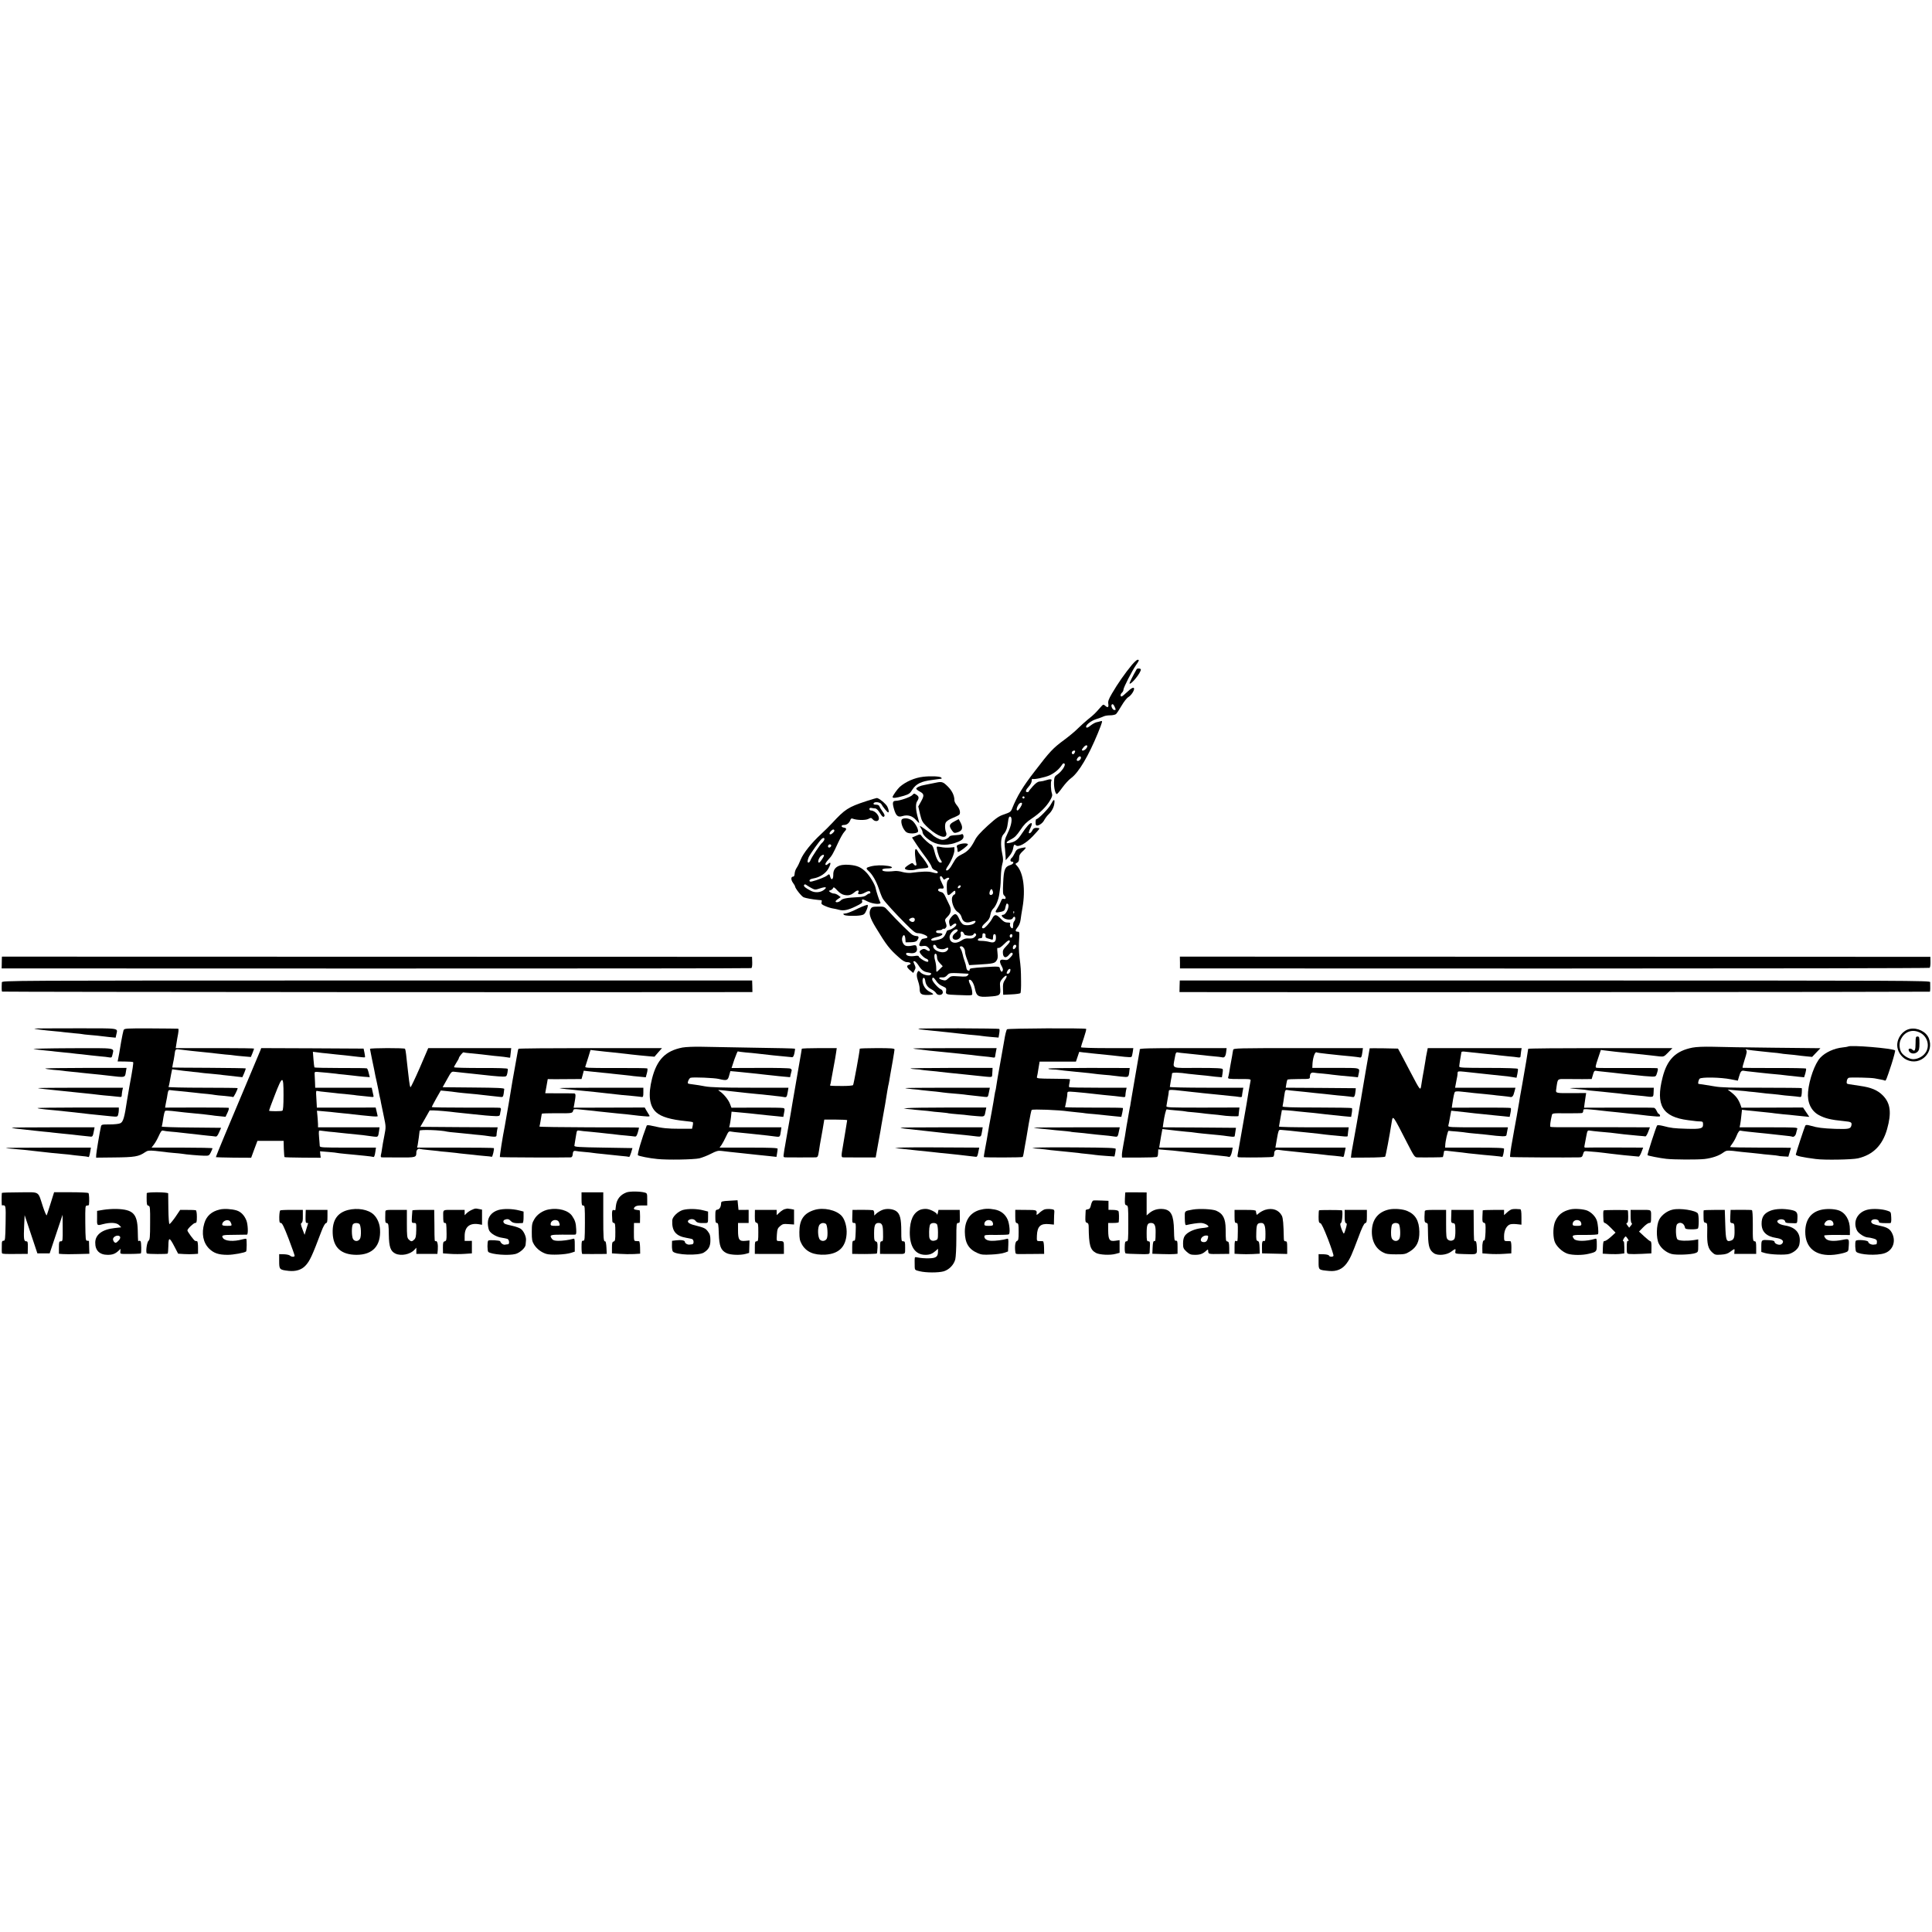 <?xml version="1.0" standalone="no"?>
<!DOCTYPE svg PUBLIC "-//W3C//DTD SVG 20010904//EN"
 "http://www.w3.org/TR/2001/REC-SVG-20010904/DTD/svg10.dtd">
<svg version="1.0" xmlns="http://www.w3.org/2000/svg"
 width="2000pt" height="2000pt" viewBox="0 0 2000 2000"
 preserveAspectRatio="xMidYMid meet">
<g transform="translate(0,2000) scale(0.1,-0.1)"
fill="#000000" stroke="none">
<path d="M11718 13118 c-75 -91 -147 -194 -207 -297 -35 -60 -42 -80 -38 -107
6 -38 -6 -44 -34 -18 -16 14 -20 13 -46 -17 -56 -64 -69 -77 -128 -124 -33
-27 -82 -71 -108 -97 -26 -27 -89 -79 -140 -117 -117 -86 -148 -119 -307 -327
-121 -156 -181 -255 -233 -385 -13 -33 -23 -39 -81 -59 -56 -18 -81 -36 -172
-118 -78 -72 -114 -112 -134 -153 -41 -79 -73 -114 -135 -144 -46 -23 -59 -36
-88 -88 -32 -60 -60 -88 -73 -75 -3 4 3 20 15 37 35 49 71 134 71 169 l0 32
-50 -4 c-28 -2 -67 0 -87 5 -20 4 -40 6 -44 4 -9 -6 17 -103 36 -131 19 -29
19 -34 1 -34 -21 0 -44 42 -62 114 -10 41 -22 67 -33 71 -19 6 -80 61 -101 91
-15 20 -15 20 -57 2 l-42 -18 51 -78 c29 -42 73 -105 99 -138 25 -34 49 -73
53 -87 4 -16 17 -29 37 -36 17 -6 29 -16 27 -22 -4 -12 -9 -12 -63 2 -36 10
-103 8 -218 -7 -21 -2 -59 2 -85 9 -26 8 -63 13 -82 10 -84 -10 -137 -3 -125
17 3 5 26 10 50 10 61 0 66 17 8 26 -62 10 -131 8 -183 -6 -46 -12 -49 -19
-19 -46 41 -37 80 -105 108 -188 15 -46 34 -92 42 -103 26 -38 134 -156 232
-254 80 -81 104 -99 128 -99 36 0 99 -25 99 -39 0 -6 -4 -12 -10 -12 -5 -1
-14 -3 -20 -4 -5 -1 -14 -3 -20 -4 -13 -1 -38 -53 -33 -68 3 -7 17 -10 37 -6
26 4 39 0 55 -16 29 -29 17 -47 -16 -26 -20 14 -31 15 -49 6 -13 -6 -24 -16
-24 -23 0 -18 45 -65 70 -73 11 -3 20 -13 20 -21 0 -11 -6 -13 -22 -8 -30 9
-78 43 -78 55 0 5 -17 7 -40 3 -49 -8 -90 2 -90 21 0 12 8 14 40 9 50 -8 80
13 72 51 -6 33 -11 35 -56 25 -22 -5 -49 -5 -61 0 -27 10 -45 57 -34 88 13 34
27 26 31 -15 l3 -38 53 1 c39 1 57 6 67 20 20 27 18 44 -6 44 -11 0 -30 5 -42
12 -21 11 -171 159 -252 249 -40 44 -41 45 -105 44 -58 -1 -66 -4 -78 -26 -21
-40 -8 -89 53 -189 112 -185 143 -225 243 -313 37 -33 61 -47 82 -47 35 0 50
-19 21 -27 -30 -8 -26 -27 11 -58 l32 -27 14 28 c13 24 12 31 -2 61 -13 28
-14 33 -1 33 8 0 25 -17 39 -37 32 -52 56 -71 96 -78 41 -7 47 -12 33 -26 -15
-15 -81 0 -104 25 -17 18 -21 19 -29 6 -14 -21 -12 -51 5 -100 8 -23 15 -56
15 -72 0 -56 14 -68 80 -68 33 0 60 4 60 8 0 5 -16 16 -35 25 -43 20 -75 70
-75 115 0 39 23 40 28 1 5 -42 25 -70 64 -90 20 -10 42 -28 48 -39 16 -30 70
-24 70 7 0 13 -8 27 -17 30 -29 11 -93 83 -93 104 0 27 15 24 36 -8 22 -34 40
-49 81 -67 27 -12 31 -18 27 -44 -6 -36 0 -38 111 -42 180 -6 160 -10 159 32
-1 20 -10 55 -21 77 -12 24 -17 44 -11 47 19 12 48 -31 60 -89 17 -81 34 -91
141 -84 124 8 128 12 120 103 -4 42 -1 53 23 82 43 51 63 37 24 -17 -15 -22
-19 -42 -17 -88 l2 -61 84 4 c47 2 89 8 94 13 5 5 8 60 7 123 -1 120 -3 145
-16 248 -8 72 -9 115 -3 205 3 51 2 60 -13 60 -30 0 -31 13 -5 45 16 19 28 48
32 78 3 26 12 83 20 127 32 187 9 359 -57 432 -20 21 -20 21 1 32 15 9 21 21
21 48 0 29 7 43 36 70 21 18 35 36 32 39 -3 3 -26 0 -51 -6 -38 -10 -47 -18
-62 -51 -10 -21 -24 -44 -32 -50 -18 -15 -17 -39 2 -39 28 0 15 -26 -17 -35
-55 -17 -67 -46 -73 -181 -5 -102 -3 -123 10 -134 22 -18 20 -43 -4 -35 -15 4
-21 -2 -30 -27 -7 -18 -23 -50 -36 -70 -26 -38 -24 -48 9 -42 54 8 66 15 72
42 10 47 14 53 25 46 27 -16 -13 -114 -48 -114 -20 0 -16 -17 9 -34 29 -20 84
-21 92 -1 3 8 10 15 16 15 14 0 13 -33 -2 -48 -6 -6 -11 -25 -10 -42 0 -16 -3
-30 -7 -30 -16 0 -31 28 -25 44 5 13 0 16 -26 16 -25 0 -41 9 -68 37 -48 51
-67 52 -91 4 -21 -40 -76 -101 -91 -101 -24 0 -17 23 15 51 42 37 52 54 60
100 3 18 15 42 26 52 28 26 56 94 64 154 4 26 8 58 10 71 2 12 5 61 6 109 1
47 8 105 15 129 10 34 10 54 -1 106 -19 94 -15 171 12 200 27 29 40 63 47 123
6 53 13 68 27 60 22 -14 9 -93 -28 -166 -35 -71 -39 -94 -29 -169 2 -19 5 -53
6 -75 l1 -40 34 39 c19 21 38 55 41 75 9 48 13 54 30 40 27 -23 102 18 176 95
37 39 68 74 68 79 0 4 -14 7 -30 7 -23 0 -33 -6 -42 -24 -12 -27 -38 -43 -38
-23 1 7 9 30 20 52 11 25 15 41 8 44 -15 5 -53 -37 -101 -110 -42 -64 -68 -84
-126 -95 -47 -10 -38 12 17 38 37 19 57 40 95 96 37 56 63 82 117 118 83 55
151 122 190 188 23 40 26 54 19 75 -11 28 -14 114 -5 130 10 16 -16 18 -53 5
-20 -7 -49 -13 -65 -14 -21 0 -40 -13 -72 -47 -24 -27 -44 -51 -44 -55 0 -5
-7 -8 -15 -8 -24 0 -18 23 15 58 17 19 30 44 30 58 0 14 3 23 8 21 14 -9 128
15 178 37 51 24 96 61 126 106 12 19 19 22 28 14 15 -15 -30 -82 -76 -113 -28
-19 -31 -27 -33 -78 -2 -57 14 -123 29 -123 5 0 31 30 58 68 27 37 67 81 90
97 79 58 181 231 277 465 49 121 51 131 32 125 -12 -4 -33 -9 -47 -12 -14 -3
-42 -19 -62 -35 -24 -19 -39 -25 -43 -17 -13 19 46 67 104 85 31 10 65 22 76
28 11 6 41 11 66 11 26 0 54 6 62 13 8 7 34 46 57 86 24 41 54 80 71 90 27 16
59 62 59 86 0 22 -29 8 -73 -35 -26 -25 -51 -45 -57 -45 -15 0 -12 26 5 40 8
7 15 21 15 31 0 21 87 192 130 254 34 49 36 55 16 55 -8 0 -34 -24 -58 -52z
m-180 -433 c15 -33 15 -35 -3 -35 -16 0 -36 39 -28 53 8 14 20 7 31 -18z
m-294 -434 c-18 -21 -44 -28 -44 -13 0 5 10 18 21 31 28 30 49 13 23 -18z
m-114 -28 c0 -5 -4 -14 -9 -22 -11 -17 -32 -5 -24 14 5 15 33 21 33 8z m60
-67 c0 -18 -26 -39 -39 -31 -7 4 -6 12 2 25 14 23 37 27 37 6z m-586 -417 c-3
-5 -10 -7 -15 -3 -5 3 -7 10 -3 15 3 5 10 7 15 3 5 -3 7 -10 3 -15z m-24 -58
c0 -18 -35 -71 -47 -71 -14 0 -10 29 9 59 13 21 38 29 38 12z m-820 -771 c10
-19 12 -19 34 -4 27 17 45 4 21 -16 -11 -9 -15 -30 -14 -75 2 -86 10 -97 47
-62 34 32 42 34 42 7 0 -11 -5 -20 -10 -20 -6 0 -15 -10 -21 -23 -18 -39 15
-134 54 -157 21 -13 35 -32 42 -57 13 -48 48 -63 101 -44 40 15 55 8 32 -15
-20 -21 -90 -29 -117 -14 -12 6 -31 31 -41 56 -26 60 -44 65 -80 23 -23 -27
-28 -40 -24 -64 8 -40 11 -41 32 -22 22 20 42 22 42 5 -1 -16 -44 -48 -73 -54
-12 -2 -23 -7 -25 -11 -29 -74 -43 -84 -129 -99 -24 -4 -33 -1 -33 9 0 9 20
18 54 26 65 14 84 41 31 41 -24 0 -35 5 -35 15 0 10 10 15 29 15 17 0 33 5 36
10 4 6 10 8 15 5 4 -3 14 2 21 11 10 12 10 22 0 50 -12 32 -11 36 18 65 39 38
43 78 15 129 -7 14 -23 47 -35 73 -17 38 -28 49 -51 54 -39 8 -35 39 5 35 32
-4 34 6 7 58 -22 42 -26 70 -10 70 5 0 14 -9 20 -20z m179 -96 c-6 -7 -15 -11
-21 -8 -5 3 -4 12 3 20 6 7 15 11 21 8 5 -3 4 -12 -3 -20z m341 -55 c0 -22
-29 -33 -36 -15 -3 8 0 24 6 37 10 17 14 19 21 8 5 -8 9 -21 9 -30z m217 -211
c-3 -8 -6 -5 -6 6 -1 11 2 17 5 13 3 -3 4 -12 1 -19z m-1027 -67 c0 -25 -24
-33 -47 -16 -16 13 -16 16 -3 25 25 16 50 12 50 -9z m444 -109 c3 -5 -8 -19
-25 -31 -37 -27 -37 -64 -1 -69 32 -5 65 26 58 54 -11 41 23 41 37 0 2 -5 22
-10 45 -12 30 -1 45 3 51 15 7 12 13 13 21 5 9 -9 7 -17 -8 -32 -15 -15 -30
-19 -62 -17 -31 3 -50 -3 -77 -21 -63 -42 -123 -25 -123 35 0 44 66 101 84 73z
m288 -59 c-2 -15 4 -22 22 -27 13 -3 31 -9 40 -12 13 -5 16 1 16 25 0 21 5 31
15 31 10 0 15 -10 15 -34 0 -47 -19 -60 -67 -47 -21 6 -57 11 -81 11 -31 0
-42 4 -39 13 2 6 9 13 15 13 7 1 17 2 22 3 6 0 10 13 10 27 0 19 4 25 18 22
11 -2 16 -11 14 -25z m278 3 c0 -8 -4 -17 -9 -21 -12 -7 -24 12 -16 25 9 15
25 12 25 -4z m-60 -107 c-35 -36 -41 -48 -38 -78 4 -47 32 -54 64 -14 16 20
26 25 34 17 8 -8 3 -20 -20 -44 -26 -28 -34 -31 -65 -26 -46 9 -55 -12 -27
-63 14 -25 18 -41 11 -51 -8 -13 -10 -13 -19 0 -5 8 -10 20 -10 26 0 20 -20
21 -150 13 -149 -10 -166 -13 -162 -29 1 -6 -5 -10 -14 -8 -11 2 -19 15 -21
33 -2 17 -10 47 -18 67 -8 21 -17 52 -20 70 -4 18 -12 43 -20 55 -12 18 -12
22 -1 26 20 8 46 -25 46 -55 0 -15 10 -52 22 -82 l21 -57 101 6 c146 9 164 13
182 41 13 19 15 37 10 80 -5 47 -4 55 8 51 9 -4 33 12 61 40 32 33 49 43 56
36 8 -8 -1 -23 -31 -54z m-727 -8 c6 -24 68 -37 96 -19 28 17 38 2 15 -23 -35
-39 -144 -4 -144 47 0 21 27 17 33 -5z m827 5 c0 -16 -24 -39 -32 -30 -3 3 -4
14 -1 25 6 22 33 26 33 5z m-820 -117 c0 -19 10 -40 30 -60 l29 -31 -29 -29
c-15 -16 -31 -29 -34 -29 -3 0 -5 17 -4 38 0 20 -5 56 -12 79 -13 44 -8 79 10
68 5 -3 10 -19 10 -36z m760 -128 c0 -21 -13 -41 -26 -41 -17 0 -17 5 -4 31
11 20 30 26 30 10z m-436 -41 c5 0 2 -7 -5 -16 -11 -14 -27 -16 -94 -11 -76 5
-81 4 -107 -20 -25 -24 -32 -26 -64 -17 -42 11 -42 30 0 26 20 -2 35 5 52 23
24 26 21 26 218 15z"/>
<path d="M11767 13073 c-40 -70 -78 -145 -74 -149 15 -15 117 111 117 145 0
12 -36 15 -43 4z"/>
<path d="M9557 11959 c-88 -10 -180 -50 -243 -105 -24 -22 -74 -92 -74 -105 0
-14 38 -10 109 11 60 18 70 24 96 66 38 60 92 86 205 100 25 3 54 7 65 9 11 2
24 4 30 4 5 1 4 6 -2 12 -13 13 -107 17 -186 8z"/>
<path d="M9690 11898 c-71 -15 -86 -18 -120 -24 -44 -7 -84 -26 -85 -39 0 -5
17 -19 38 -30 45 -24 46 -41 10 -105 l-27 -48 18 -79 c17 -68 24 -84 65 -124
84 -84 178 -132 202 -103 6 7 8 21 5 31 -15 37 -17 87 -5 109 7 13 35 32 68
45 31 12 62 28 70 34 18 17 7 63 -24 99 -14 16 -25 39 -25 50 0 51 -24 100
-69 145 -49 48 -62 52 -121 39z"/>
<path d="M9444 11769 c-18 -20 -129 -59 -170 -59 -34 0 -38 -20 -20 -83 21
-73 41 -90 88 -75 53 16 101 3 137 -37 17 -19 33 -35 35 -35 3 0 -2 21 -10 48
-24 80 -29 149 -10 177 22 33 20 50 -8 68 -22 15 -25 15 -42 -4z"/>
<path d="M8963 11705 c-182 -60 -217 -83 -348 -225 -28 -30 -80 -82 -116 -115
-97 -89 -184 -198 -210 -263 -12 -31 -31 -70 -42 -86 -11 -15 -20 -42 -21 -60
-1 -20 -6 -31 -16 -31 -23 0 -24 -32 -1 -64 12 -16 21 -32 21 -36 0 -19 68
-106 90 -114 23 -9 87 -21 150 -27 14 -1 29 -2 33 -3 5 -1 5 -10 2 -21 -5 -17
1 -24 37 -39 24 -11 59 -22 78 -25 19 -3 49 -9 65 -14 46 -13 93 -4 173 35 60
29 72 39 67 54 -8 24 5 24 52 -1 63 -32 159 -37 134 -7 -8 11 -41 111 -47 145
-6 35 -61 126 -98 163 -51 51 -91 69 -171 76 -113 10 -171 -26 -169 -103 1
-49 -21 -62 -32 -19 -7 29 -11 30 -33 11 -16 -14 -103 -48 -153 -60 -21 -5
-28 -3 -28 9 0 9 14 17 38 21 69 11 133 54 160 107 27 51 24 71 -7 43 -14 -12
-21 -14 -26 -6 -4 7 8 27 27 48 40 42 51 62 106 182 22 47 49 95 61 107 27 28
27 41 -1 45 -34 5 -35 28 0 28 29 0 54 20 66 54 4 12 12 16 24 11 40 -16 130
-18 160 -3 27 14 31 14 46 -3 19 -23 54 -25 62 -4 14 36 -36 95 -81 95 -8 0
-15 7 -15 15 0 10 7 14 23 11 12 -3 30 -5 40 -5 10 -1 30 -21 45 -46 25 -42
41 -52 49 -29 2 6 -8 26 -22 45 -14 19 -28 42 -31 52 -4 11 -17 17 -36 17 -19
0 -28 4 -25 13 7 21 70 15 82 -9 12 -24 61 -84 69 -84 11 0 6 31 -9 61 -16 30
-89 90 -109 88 -6 0 -57 -16 -113 -34z m-340 -326 c-30 -31 -51 -14 -22 17 16
17 26 21 33 14 7 -7 4 -17 -11 -31z m-93 -79 c-6 -10 -15 -22 -20 -25 -15 -9
-109 -150 -120 -180 -10 -27 -30 -34 -30 -10 0 8 6 27 12 42 15 33 114 173
136 190 20 17 34 6 22 -17z m74 -49 c3 -5 -1 -14 -8 -20 -16 -13 -32 2 -21 19
8 12 22 13 29 1z m-74 -107 c0 -13 -42 -74 -51 -74 -14 0 -11 28 7 55 15 22
44 35 44 19z m-123 -341 c29 -15 35 -15 83 1 59 19 76 13 42 -14 -36 -30 -94
-35 -139 -11 -58 30 -77 47 -69 60 6 9 13 8 29 -4 12 -8 36 -23 54 -32z m335
-68 c44 -8 69 -1 107 31 27 23 51 19 36 -6 -14 -22 30 -23 67 -1 37 21 58 21
58 0 0 -5 -5 -9 -12 -9 -6 0 -20 -8 -30 -17 -13 -12 -40 -18 -81 -20 -118 -6
-165 -14 -183 -34 -17 -19 -54 -26 -54 -10 0 5 12 17 27 26 l26 18 -24 18
c-13 10 -33 19 -45 19 -11 0 -29 6 -39 14 -18 13 -18 14 2 20 12 4 24 14 27
23 5 13 14 8 44 -25 25 -27 49 -42 74 -47z"/>
<path d="M10879 11674 c-21 -42 -131 -154 -151 -154 -9 0 -11 -54 -2 -63 14
-14 66 17 83 52 11 20 31 47 46 61 34 32 56 75 60 117 5 46 -8 41 -36 -13z"/>
<path d="M9343 11523 c-31 -12 0 -111 42 -139 26 -17 98 -15 116 3 13 13 -15
75 -49 110 -28 28 -77 40 -109 26z"/>
<path d="M9880 11497 c-54 -28 -59 -45 -28 -90 20 -29 27 -33 51 -26 60 16 71
47 39 107 l-18 33 -44 -24z"/>
<path d="M9534 11425 c9 -13 16 -31 16 -39 0 -25 46 -71 102 -101 73 -40 169
-40 267 1 44 18 61 38 54 65 -4 14 -10 18 -22 12 -9 -4 -38 -8 -65 -9 -26 -1
-51 -6 -55 -11 -16 -24 -55 -41 -84 -36 -27 4 -79 33 -97 53 -11 12 -120 90
-126 90 -3 0 1 -11 10 -25z"/>
<path d="M9927 11258 c-21 -7 -26 -14 -21 -27 4 -9 6 -24 6 -33 0 -10 2 -18 6
-18 15 0 102 66 102 78 0 15 -53 15 -93 0z"/>
<path d="M9473 11148 c2 -35 8 -73 12 -85 9 -27 -11 -32 -29 -7 -11 14 -17 12
-54 -12 -29 -19 -39 -31 -32 -39 12 -15 80 -18 114 -5 14 5 49 10 76 11 31 2
50 7 50 14 0 14 -42 79 -75 115 -12 14 -28 35 -34 48 -22 41 -33 25 -28 -40z"/>
<path d="M8883 10596 c-49 -25 -103 -47 -119 -50 -16 -2 -31 -5 -33 -5 -3 -1
0 -6 5 -11 12 -12 122 -15 177 -5 32 6 40 14 57 53 11 25 17 49 12 54 -4 4
-49 -12 -99 -36z"/>
<path d="M19 10074 c0 -13 -1 -41 -1 -61 l-1 -38 3874 -1 c2131 0 3879 1 3886
4 7 2 11 24 10 60 l-2 57 -3882 1 -3883 1 -1 -23z"/>
<path d="M12215 10036 l0 -61 3875 -1 c2131 0 3880 3 3885 7 6 4 10 31 9 61
l-1 53 -3884 1 -3885 1 1 -61z"/>
<path d="M19 9830 c-3 -64 -2 -91 3 -95 4 -4 6607 -8 7695 -5 l72 0 -1 60 -2
60 -3883 0 c-3876 0 -3883 0 -3884 -20z"/>
<path d="M12211 9790 l-1 -60 77 0 c1084 -3 7687 1 7691 4 4 5 5 49 3 99 -1
16 -193 17 -3885 17 l-3883 0 -2 -60z"/>
<path d="M355 9352 c5 -5 96 -17 220 -28 33 -2 71 -7 85 -9 14 -2 61 -7 105
-11 44 -3 82 -8 85 -9 3 -2 43 -6 90 -10 47 -4 92 -8 100 -10 8 -1 47 -6 86
-10 l71 -7 7 32 c14 71 52 65 -423 65 -236 0 -428 -1 -426 -3z"/>
<path d="M1279 9335 c-4 -11 -15 -65 -25 -120 -9 -55 -18 -109 -20 -120 -2
-11 -7 -34 -10 -52 l-6 -31 78 -1 c42 0 79 -3 82 -6 5 -5 -4 -67 -38 -250 -10
-55 -21 -118 -24 -140 -28 -188 -41 -229 -71 -243 -14 -7 -64 -12 -110 -12
-80 0 -85 -1 -90 -22 -13 -57 -48 -266 -49 -292 l-1 -30 180 2 c221 2 261 9
328 55 25 17 39 19 105 13 42 -4 86 -9 97 -11 11 -2 52 -7 91 -10 39 -3 80 -7
90 -9 36 -7 179 -19 229 -20 47 -1 50 1 67 34 9 19 17 38 18 43 0 4 -142 7
-316 7 l-315 0 25 33 c14 18 37 59 51 91 20 44 29 56 43 52 9 -3 46 -8 82 -11
36 -3 81 -7 100 -10 19 -2 60 -7 90 -10 30 -3 71 -8 90 -10 19 -3 63 -7 98
-11 35 -3 72 -7 82 -9 13 -3 23 8 38 43 l21 47 -310 3 c-171 1 -308 6 -305 10
2 4 7 25 10 47 13 86 19 110 28 116 4 3 36 2 71 -2 89 -11 176 -20 222 -24 67
-6 159 -16 185 -20 14 -3 52 -7 85 -10 l60 -6 21 45 c13 28 16 46 10 48 -6 2
-156 3 -334 3 l-323 -1 6 35 c4 20 8 41 9 46 2 6 6 31 10 57 7 40 11 46 30 43
11 -2 50 -6 86 -9 36 -4 106 -11 155 -16 50 -6 115 -13 145 -15 30 -3 64 -8
75 -10 11 -2 56 -7 100 -10 44 -4 83 -9 88 -12 6 -3 47 77 47 93 0 2 -162 4
-361 4 -198 0 -358 4 -355 8 3 5 8 24 11 43 3 19 10 58 16 87 l11 53 36 -5
c46 -7 98 -13 182 -22 36 -3 72 -7 80 -9 8 -2 53 -6 100 -10 47 -4 93 -9 102
-10 9 -2 43 -6 75 -9 32 -4 79 -9 105 -12 l47 -5 19 43 c10 24 17 45 15 48 -2
2 -174 5 -381 6 -207 1 -378 2 -378 3 -1 0 2 18 6 39 5 20 12 60 16 87 8 65 9
67 52 61 59 -8 186 -22 282 -31 36 -3 76 -8 90 -10 14 -2 59 -7 100 -11 41 -3
82 -7 90 -9 8 -2 51 -6 96 -10 l81 -7 17 41 c9 23 16 44 16 46 0 3 -143 5
-317 5 -175 0 -358 0 -406 0 l-88 0 6 38 c3 21 8 49 10 62 14 70 17 100 9 101
-5 1 -132 2 -283 3 -265 1 -274 0 -282 -19z"/>
<path d="M9506 9351 c5 -6 20 -8 99 -16 120 -12 266 -27 375 -40 19 -3 64 -7
100 -10 36 -3 76 -7 90 -10 14 -2 57 -7 96 -10 l71 -6 7 42 c4 23 4 44 1 47
-3 4 -194 6 -425 7 -230 0 -416 -2 -414 -4z"/>
<path d="M10425 9345 c-7 -5 -20 -57 -29 -115 -10 -58 -31 -177 -47 -265 -16
-88 -32 -180 -35 -205 -3 -25 -8 -47 -9 -50 -2 -3 -6 -26 -10 -50 -3 -25 -17
-103 -30 -175 -24 -130 -29 -156 -41 -230 -3 -22 -14 -83 -24 -135 -10 -52
-17 -97 -15 -98 5 -6 396 -5 401 1 3 2 7 17 10 33 7 45 24 137 28 159 2 11 14
81 26 155 13 74 26 137 30 140 16 10 280 0 380 -15 14 -2 56 -6 93 -10 37 -3
76 -8 85 -10 9 -1 53 -6 97 -9 44 -4 91 -9 105 -11 14 -2 57 -6 97 -10 l71 -7
10 44 c5 23 8 45 6 48 -1 3 -137 5 -303 4 -165 0 -298 2 -297 5 2 3 7 24 11
46 4 22 8 47 10 55 2 8 4 26 4 39 1 23 2 23 79 17 42 -4 91 -8 107 -10 49 -6
158 -18 190 -21 62 -5 171 -17 198 -21 21 -3 27 0 27 15 0 10 3 33 6 50 l7 31
-295 0 c-162 0 -297 2 -300 6 -3 3 -2 22 3 42 4 20 6 38 4 40 -2 2 -81 5 -174
5 -149 1 -171 3 -167 17 3 8 10 48 16 88 l12 72 188 0 188 0 17 50 17 51 46
-6 c26 -3 67 -7 92 -10 173 -17 274 -28 330 -35 36 -4 68 -5 73 -1 4 4 10 26
13 49 l6 42 -271 0 c-159 0 -271 4 -271 9 0 5 13 49 30 97 16 48 27 90 24 93
-10 10 -807 6 -819 -4z"/>
<path d="M19771 9349 c-73 -15 -131 -90 -131 -169 0 -60 40 -123 96 -150 143
-70 292 76 230 224 -28 67 -118 111 -195 95z m114 -44 c72 -42 94 -140 46
-205 -29 -41 -87 -68 -134 -64 -42 4 -99 40 -117 75 -18 33 -21 88 -6 122 38
90 128 121 211 72z"/>
<path d="M19830 9201 c0 -72 -9 -91 -32 -68 -17 17 -44 15 -40 -3 8 -38 60
-48 91 -19 17 16 21 32 21 89 0 63 -2 70 -20 70 -18 0 -20 -7 -20 -69z"/>
<path d="M7065 9156 c-176 -34 -265 -125 -315 -321 -43 -169 -28 -288 45 -351
52 -46 148 -74 306 -90 35 -3 67 -8 70 -10 4 -2 4 -18 0 -36 l-7 -33 -124 0
c-130 0 -185 6 -283 29 -43 10 -60 11 -63 2 -49 -127 -99 -298 -90 -305 13
-10 118 -31 201 -39 105 -11 377 -6 435 7 30 8 85 29 121 48 54 28 74 33 105
29 22 -3 64 -8 94 -11 30 -3 73 -7 95 -10 50 -6 115 -13 185 -20 30 -3 87 -9
127 -13 l71 -8 6 36 c3 19 6 41 6 48 0 9 -67 12 -301 12 l-300 0 21 29 c11 17
32 55 46 86 24 51 28 56 52 51 15 -3 56 -8 92 -11 36 -3 81 -8 100 -10 86 -10
139 -15 185 -20 28 -3 67 -8 88 -11 41 -5 42 -4 51 59 l5 37 -271 0 -270 0 6
23 c3 12 9 48 13 81 l6 58 76 -7 c42 -4 90 -8 106 -10 55 -6 150 -16 185 -20
19 -2 65 -7 102 -10 l67 -7 8 44 c8 38 7 44 -10 48 -10 3 -135 5 -277 4 l-258
-1 -17 44 c-17 43 -70 106 -110 130 -21 12 -9 12 100 -1 22 -3 67 -8 100 -11
33 -3 74 -8 90 -10 17 -2 62 -6 100 -10 39 -3 84 -8 100 -10 17 -2 57 -7 90
-10 33 -3 72 -8 87 -11 31 -6 33 -3 43 54 l7 42 -394 0 c-294 0 -412 4 -468
14 -41 8 -97 17 -124 20 -27 3 -50 7 -53 9 -10 10 10 55 26 60 31 8 245 -1
291 -12 84 -20 94 -17 108 35 l13 46 67 -6 c37 -4 108 -11 157 -16 50 -6 115
-13 145 -16 30 -3 69 -7 85 -9 17 -2 60 -7 97 -10 l67 -6 6 28 c4 15 8 34 10
40 3 7 -3 16 -13 21 -9 5 -150 8 -313 7 l-296 -1 29 88 c17 48 33 86 36 84 4
-2 41 -7 82 -11 41 -3 89 -8 105 -10 76 -9 149 -17 178 -20 97 -10 180 -18
195 -19 12 -1 19 11 26 42 5 23 7 44 5 46 -2 3 -189 7 -414 10 -226 4 -473 8
-550 10 -79 2 -166 -2 -200 -8z"/>
<path d="M17520 9155 c-173 -34 -262 -122 -309 -308 -74 -288 -2 -409 264
-443 33 -4 69 -8 80 -10 11 -1 32 -3 48 -3 23 -1 27 -5 27 -31 0 -43 -22 -49
-170 -45 -130 4 -160 7 -247 30 -33 8 -55 9 -59 4 -12 -19 -104 -303 -99 -307
6 -7 130 -31 193 -38 77 -9 323 -10 397 -2 77 9 151 34 193 66 31 22 39 24
102 18 38 -4 79 -9 92 -11 13 -2 55 -6 93 -9 39 -4 81 -8 95 -10 14 -3 61 -7
105 -11 44 -4 82 -8 85 -10 3 -2 27 -5 54 -6 l49 -3 13 44 c8 25 14 46 14 48
0 1 -142 2 -315 2 -173 0 -315 3 -315 6 0 3 11 20 24 37 13 18 32 52 42 77 17
43 32 62 44 55 3 -1 37 -6 75 -10 39 -4 81 -8 95 -10 14 -2 54 -6 90 -9 36 -4
81 -9 100 -11 19 -2 64 -7 100 -11 36 -3 68 -8 72 -10 14 -9 36 9 41 34 3 15
9 35 12 45 7 16 -11 17 -295 17 l-302 0 6 28 c3 15 9 56 12 90 l7 64 56 -7
c94 -10 123 -13 196 -20 39 -4 77 -8 85 -10 8 -1 49 -6 90 -10 41 -3 88 -8
103 -10 15 -2 59 -6 97 -10 l70 -7 -33 49 -32 48 -318 -1 -319 -1 -9 26 c-23
63 -48 96 -104 139 l-30 23 75 -7 c41 -3 89 -7 105 -9 17 -3 59 -7 95 -10 36
-4 75 -8 87 -10 12 -2 57 -7 100 -10 43 -4 86 -9 97 -11 10 -2 51 -6 90 -9 39
-3 81 -8 92 -10 20 -4 22 0 26 41 2 25 1 47 -1 50 -3 2 -188 4 -413 4 -319 -1
-425 2 -490 14 -46 8 -101 17 -123 20 -22 3 -41 5 -42 6 -9 1 0 41 11 53 19
19 219 15 324 -6 l72 -14 12 41 c15 54 26 67 52 61 11 -2 48 -7 81 -10 33 -3
74 -8 90 -10 17 -2 59 -7 95 -10 36 -3 84 -8 108 -10 23 -3 61 -7 85 -10 23
-2 69 -7 103 -11 l60 -6 13 41 c6 23 10 45 7 49 -2 4 -150 7 -328 6 -177 0
-326 1 -329 2 -3 2 7 41 22 86 21 65 25 86 16 97 -7 8 -7 12 -2 9 6 -3 37 -9
70 -12 33 -3 74 -8 90 -10 17 -2 64 -7 105 -11 41 -3 82 -8 90 -10 8 -2 47 -7
85 -10 39 -3 81 -8 95 -10 14 -2 53 -7 87 -10 l62 -6 43 45 43 45 -485 5
c-267 3 -550 7 -630 10 -93 2 -169 -1 -210 -9z"/>
<path d="M19130 9166 c-3 -2 -27 -6 -55 -9 -88 -9 -180 -51 -231 -106 -56 -59
-116 -226 -127 -354 -10 -109 31 -196 111 -240 66 -35 122 -49 263 -63 74 -7
82 -12 74 -47 -9 -33 -28 -37 -165 -33 -133 5 -186 12 -254 32 -39 11 -51 11
-57 2 -9 -14 -99 -289 -99 -300 0 -13 67 -28 207 -46 86 -12 378 -7 437 7 156
37 253 134 301 302 48 170 35 270 -45 350 -54 54 -120 82 -235 98 -44 7 -94
14 -111 17 -27 4 -30 7 -26 33 2 17 11 31 21 34 24 6 229 1 266 -6 17 -4 45
-9 64 -12 19 -3 38 -8 43 -11 10 -6 17 11 70 173 23 73 39 135 36 139 -23 22
-469 59 -488 40z"/>
<path d="M350 9140 c25 -4 81 -11 124 -15 43 -4 86 -8 95 -10 9 -1 52 -6 96
-10 44 -4 87 -8 95 -10 8 -1 47 -6 85 -9 39 -4 81 -9 95 -11 14 -2 57 -6 95
-10 39 -3 82 -8 96 -11 23 -4 27 -1 33 27 15 76 57 69 -426 68 -238 -1 -413
-5 -388 -9z"/>
<path d="M2694 9123 c-10 -25 -81 -194 -369 -878 -51 -121 -91 -222 -90 -224
2 -1 85 -4 184 -5 l181 -1 32 87 33 88 135 0 136 0 2 -82 c2 -45 5 -84 7 -86
2 -3 88 -5 190 -6 l185 -1 -4 33 -3 34 86 -7 c47 -4 88 -8 91 -10 3 -1 41 -6
85 -10 44 -4 91 -9 105 -10 14 -1 59 -6 100 -10 41 -4 78 -9 82 -11 10 -7 18
11 24 55 l6 41 -291 0 c-270 0 -291 1 -291 18 -1 9 -3 49 -7 89 -5 67 -4 72
13 69 11 -2 51 -7 89 -11 39 -3 84 -8 100 -10 17 -2 55 -6 85 -9 157 -15 192
-19 280 -32 44 -5 45 -5 54 59 l5 37 -319 0 -318 0 0 33 c-1 17 -3 56 -6 86
l-5 53 77 -7 c42 -3 88 -8 102 -10 14 -2 57 -6 95 -10 39 -3 81 -8 95 -10 30
-4 123 -14 203 -21 31 -3 57 -2 57 1 0 3 -5 25 -11 48 l-10 42 -305 -1 -304 0
-1 25 c0 14 -3 54 -5 89 -4 57 -3 63 13 58 10 -2 50 -8 88 -11 39 -4 80 -8 93
-10 12 -2 57 -7 100 -10 42 -4 85 -9 94 -10 9 -2 48 -7 85 -10 37 -4 81 -9 96
-10 22 -3 27 0 23 13 -2 9 -7 32 -11 50 l-7 32 -292 0 -293 0 -2 58 c-2 31 -4
68 -4 82 -2 21 2 25 23 24 36 -2 182 -16 200 -19 8 -2 44 -6 80 -9 36 -4 81
-9 100 -11 19 -3 65 -7 102 -11 l66 -5 -11 43 c-5 24 -14 45 -18 48 -4 3 -127
5 -274 4 -146 0 -268 3 -270 6 -2 4 -7 42 -10 84 l-6 78 48 -6 c26 -4 71 -9
98 -11 28 -3 68 -7 90 -10 22 -2 67 -7 100 -10 33 -4 91 -10 130 -15 38 -5 71
-7 73 -5 2 2 0 23 -5 47 l-9 43 -530 3 -530 2 -10 -27z m241 -458 c0 -110 -4
-158 -12 -163 -11 -7 -132 -7 -138 0 -1 2 25 74 59 160 81 210 91 210 91 3z"/>
<path d="M3830 9142 c0 -4 9 -48 19 -97 11 -50 22 -103 25 -120 9 -50 15 -78
26 -125 5 -25 12 -57 15 -72 10 -56 16 -83 20 -98 2 -8 7 -28 9 -45 3 -16 16
-79 29 -140 23 -109 23 -111 6 -200 -10 -49 -21 -110 -24 -135 -3 -25 -9 -55
-12 -67 -3 -15 -1 -23 8 -24 8 0 88 -1 178 -1 176 -1 181 0 181 53 0 25 22 45
39 35 3 -2 42 -7 86 -11 44 -4 88 -9 97 -10 9 -2 52 -7 95 -10 43 -4 86 -9 95
-10 9 -2 48 -6 85 -10 37 -3 82 -8 98 -10 17 -3 64 -7 105 -11 41 -3 77 -7 81
-9 7 -5 28 83 21 90 -3 3 -183 5 -399 5 l-395 0 6 28 c5 27 19 128 20 147 1
14 220 7 286 -10 8 -2 49 -7 90 -10 41 -4 86 -8 100 -10 14 -2 57 -6 95 -10
39 -3 84 -8 100 -10 112 -17 125 -16 125 3 0 11 3 34 6 51 l6 31 -400 2 -401
3 49 85 48 85 43 0 c40 -1 150 -10 224 -20 17 -2 59 -6 95 -10 36 -3 79 -8 95
-10 64 -8 182 -18 224 -19 36 -1 44 2 47 18 1 11 5 30 8 42 4 13 1 23 -7 26
-6 2 -168 3 -359 2 -192 0 -348 2 -348 6 0 4 21 44 46 89 l47 82 61 -6 c34 -3
72 -8 86 -10 14 -2 52 -7 85 -10 143 -13 172 -16 200 -20 17 -2 57 -7 90 -10
33 -4 74 -8 91 -10 29 -4 32 -1 38 33 3 20 6 43 6 49 0 10 -74 13 -319 15
l-319 3 46 82 c43 79 47 82 76 78 17 -2 58 -7 91 -10 33 -3 76 -8 95 -10 162
-19 270 -29 315 -30 37 0 39 2 47 35 4 19 6 40 4 45 -2 7 -102 10 -280 9 -152
0 -276 3 -276 8 0 5 11 26 25 48 14 22 25 42 25 46 0 12 42 64 48 60 4 -2 39
-7 77 -10 76 -7 140 -14 195 -21 19 -3 62 -7 95 -10 33 -3 72 -8 88 -11 15 -3
27 -4 28 -2 0 2 3 24 6 51 l5 47 -429 0 -430 0 -88 -205 c-49 -112 -92 -202
-96 -200 -4 3 -10 33 -14 67 -4 35 -9 77 -11 93 -2 17 -6 53 -9 80 -3 28 -8
73 -11 100 -3 28 -8 53 -11 58 -6 10 -363 9 -363 -1z"/>
<path d="M5367 9143 c-3 -5 -8 -26 -11 -48 -6 -35 -38 -216 -51 -285 -2 -14
-20 -119 -39 -235 -20 -115 -38 -221 -41 -235 -22 -108 -54 -314 -50 -318 3
-4 657 -6 735 -3 9 1 17 12 18 27 3 36 9 43 34 39 12 -3 51 -7 87 -10 36 -3
77 -7 91 -10 14 -2 54 -7 90 -10 36 -4 79 -8 95 -10 17 -2 64 -7 105 -11 41
-3 78 -8 82 -10 4 -3 13 17 21 43 l14 48 -301 5 c-260 4 -301 7 -300 20 1 8 4
29 7 45 3 17 8 49 12 72 6 40 9 43 33 39 15 -3 61 -8 102 -11 41 -4 86 -8 100
-10 14 -1 54 -6 90 -10 36 -3 76 -8 90 -10 14 -2 58 -7 98 -10 41 -4 82 -8 92
-10 15 -3 22 6 33 43 7 26 13 48 12 49 -1 2 -234 3 -518 3 -285 1 -515 4 -513
8 2 4 7 28 11 52 4 25 9 52 10 60 2 8 4 18 4 21 1 3 65 5 144 5 166 -2 173 -1
180 26 5 18 11 19 59 14 29 -3 78 -8 108 -11 30 -3 71 -7 90 -10 19 -2 62 -7
95 -10 33 -3 80 -8 105 -11 25 -2 68 -7 95 -9 28 -3 66 -8 85 -10 19 -3 63 -7
98 -10 58 -5 62 -4 52 12 -6 10 -19 31 -29 48 l-17 30 -368 -1 -368 -1 6 31
c18 98 18 116 -1 117 -10 1 -81 1 -158 1 l-141 1 13 71 c7 39 12 72 13 74 0 2
8 2 18 1 9 -1 88 -1 175 0 l157 1 12 43 11 43 61 -7 c34 -4 95 -10 136 -14 41
-4 89 -8 105 -11 17 -2 59 -6 95 -10 35 -3 72 -8 83 -9 10 -2 50 -7 90 -10
l72 -7 12 44 c6 23 8 45 3 48 -4 3 -152 5 -328 4 -319 0 -320 0 -311 20 4 12
18 54 30 94 l22 73 51 -6 c28 -3 71 -8 96 -11 25 -2 65 -7 90 -9 25 -3 65 -8
90 -10 25 -3 68 -7 95 -11 28 -3 66 -7 85 -9 19 -2 62 -6 95 -9 l60 -5 39 45
39 44 -741 0 c-408 0 -743 -3 -745 -7z"/>
<path d="M8300 9143 c0 -5 -12 -73 -26 -153 -31 -181 -63 -366 -70 -405 -5
-34 -15 -90 -20 -120 -2 -11 -16 -87 -30 -170 -14 -82 -28 -157 -29 -167 -2
-9 -7 -37 -10 -62 -7 -43 -6 -46 16 -47 26 -1 268 -1 310 0 25 1 27 5 38 74 6
39 12 81 15 92 2 11 12 66 22 123 l17 102 119 0 c65 0 118 -3 118 -6 0 -6 -33
-202 -45 -274 -17 -95 -17 -110 2 -111 10 0 90 -1 178 -1 l160 0 22 123 c12
68 25 138 28 154 2 17 7 41 9 55 25 135 59 332 62 360 3 19 7 42 9 50 3 8 7
32 11 54 3 21 8 48 10 60 12 61 44 250 44 262 0 11 -34 14 -180 14 -99 0 -180
-3 -180 -6 0 -28 -63 -371 -69 -377 -5 -5 -51 -9 -102 -9 -126 0 -141 1 -136
10 3 4 8 25 11 47 6 34 30 167 42 230 2 11 7 39 10 63 l6 42 -181 0 c-100 0
-181 -3 -181 -7z"/>
<path d="M9451 9146 c2 -2 33 -7 69 -10 36 -4 81 -9 100 -12 20 -2 60 -6 90
-9 30 -3 75 -7 100 -10 72 -8 121 -13 190 -20 36 -3 76 -8 90 -10 14 -2 54 -7
90 -10 36 -3 77 -8 93 -11 15 -3 27 -2 27 3 1 4 5 27 9 51 l8 42 -435 0 c-239
0 -433 -2 -431 -4z"/>
<path d="M11799 9138 c0 -7 -2 -23 -5 -35 -3 -19 -66 -378 -78 -453 -3 -14 -7
-43 -11 -65 -3 -22 -7 -47 -10 -55 -2 -8 -6 -31 -9 -50 -3 -19 -10 -58 -15
-87 -6 -29 -13 -74 -17 -100 -3 -26 -14 -86 -23 -133 -9 -47 -17 -98 -17 -114
l1 -29 178 0 c98 0 181 3 185 7 8 8 9 14 11 52 l1 26 84 -7 c46 -3 95 -8 108
-10 20 -3 69 -8 178 -20 19 -2 78 -9 130 -14 53 -6 125 -13 160 -17 36 -3 68
-8 71 -10 11 -7 26 20 33 59 l7 37 -381 0 -380 0 5 33 c3 17 10 60 16 95 l12
64 61 -7 c33 -4 72 -8 86 -10 14 -2 57 -6 95 -10 39 -3 81 -7 95 -10 14 -2 52
-7 85 -10 169 -16 195 -18 288 -31 20 -3 37 -1 38 3 0 4 2 15 4 23 1 8 4 26 6
40 l4 25 -379 3 -379 2 6 43 c10 74 28 147 35 143 4 -2 48 -7 97 -11 50 -4 92
-8 95 -10 3 -2 39 -6 81 -9 41 -4 83 -8 94 -10 11 -2 56 -7 100 -11 44 -4 87
-8 95 -10 50 -9 180 -15 181 -8 0 4 2 26 5 48 l5 40 -379 -1 c-355 0 -380 1
-377 17 2 9 7 39 11 66 5 26 9 51 10 56 1 4 2 16 3 27 1 19 6 20 69 15 37 -4
78 -8 92 -10 14 -2 54 -6 90 -10 36 -4 81 -8 100 -11 19 -2 64 -6 100 -10 36
-3 76 -7 90 -9 14 -2 57 -6 95 -10 39 -3 82 -8 96 -11 17 -3 26 0 26 8 0 7 3
30 7 51 l7 37 -381 0 c-209 0 -380 4 -380 8 0 5 5 35 11 68 7 32 12 65 12 72
0 12 79 10 167 -4 14 -2 56 -6 95 -10 38 -3 80 -7 93 -9 13 -2 54 -7 92 -11
l69 -6 6 36 c4 20 5 42 2 48 -3 10 -63 13 -256 13 -287 -1 -260 -12 -240 102
10 57 13 62 33 58 11 -2 46 -7 76 -9 30 -3 82 -8 115 -12 33 -3 71 -7 85 -9
14 -2 57 -7 95 -10 39 -3 77 -8 85 -10 25 -7 37 8 43 53 l5 42 -449 0 c-352 0
-449 -3 -450 -12z"/>
<path d="M12766 9133 c-2 -10 -8 -38 -11 -63 -8 -48 -12 -70 -20 -110 -2 -14
-7 -41 -10 -60 -3 -19 -8 -43 -11 -52 -5 -16 5 -18 116 -18 120 0 120 0 115
-22 -5 -23 -35 -193 -40 -233 -5 -28 -54 -310 -65 -370 -5 -27 -11 -63 -14
-80 -3 -16 -8 -47 -12 -67 -7 -38 -6 -38 27 -39 120 -3 329 0 338 6 6 3 11 16
11 28 0 37 14 48 51 43 19 -3 61 -8 94 -11 63 -6 116 -12 188 -20 23 -2 71 -7
107 -10 36 -4 75 -8 87 -10 12 -2 57 -7 100 -10 43 -4 81 -9 85 -12 4 -2 10 6
12 19 3 13 7 35 11 51 l5 27 -363 0 -364 0 16 93 c14 81 18 92 36 91 29 -2
156 -14 190 -19 17 -2 57 -6 90 -9 82 -8 155 -17 185 -21 21 -3 85 -9 203 -20
15 -1 27 0 28 4 0 3 2 25 5 49 l6 42 -361 0 c-199 0 -361 3 -361 8 0 4 7 43
15 87 8 44 14 81 15 83 0 3 102 -5 165 -13 17 -2 62 -7 100 -10 39 -3 84 -8
100 -10 17 -2 55 -7 85 -10 30 -3 69 -7 85 -9 17 -2 64 -7 106 -11 l76 -7 7
42 c4 24 4 45 1 49 -3 3 -167 6 -363 6 -265 0 -356 3 -355 12 5 23 12 69 18
113 8 55 11 60 33 56 9 -2 49 -7 87 -10 76 -7 137 -14 200 -21 22 -2 67 -7
100 -10 33 -3 74 -8 90 -10 17 -2 64 -7 105 -10 41 -4 83 -9 92 -11 18 -5 25
11 31 66 l2 25 -362 3 -363 2 6 38 c3 20 8 40 11 45 2 4 56 7 119 7 112 0 114
0 114 23 0 33 13 47 40 43 14 -3 57 -7 95 -10 39 -4 81 -8 95 -11 14 -2 54 -6
90 -10 36 -3 90 -8 121 -11 l56 -6 7 32 c13 70 31 65 -237 65 l-242 0 1 25 c1
70 25 147 43 136 4 -3 54 -10 111 -16 58 -6 121 -13 140 -15 19 -2 67 -7 105
-10 39 -4 78 -9 88 -11 19 -6 23 2 31 59 l5 37 -669 0 c-628 0 -669 -1 -674
-17z"/>
<path d="M14179 9148 c-2 -8 -77 -442 -85 -494 -3 -20 -7 -46 -10 -58 -2 -11
-20 -113 -39 -226 -20 -113 -40 -225 -45 -250 -5 -25 -11 -58 -12 -74 l-3 -30
173 1 c96 0 177 5 181 9 6 7 45 212 68 359 12 74 10 76 160 -217 68 -133 78
-148 102 -149 77 -2 263 0 267 3 3 4 11 41 13 61 1 5 18 6 39 3 20 -3 64 -8
97 -11 33 -3 71 -8 85 -10 14 -2 54 -7 90 -10 36 -4 79 -8 95 -10 17 -2 66 -6
110 -10 44 -4 83 -9 86 -11 6 -3 19 54 19 84 0 9 -68 12 -305 12 l-305 0 1 23
c1 44 26 152 35 151 5 -1 45 -5 89 -8 44 -4 87 -9 95 -11 8 -2 50 -6 92 -10
43 -4 90 -8 105 -10 181 -22 215 -23 218 -5 2 8 6 30 9 48 l6 32 -311 0 c-291
0 -310 1 -306 18 3 9 11 48 17 85 l13 69 56 -6 c31 -4 76 -9 101 -11 25 -3 63
-7 85 -10 22 -2 67 -7 100 -10 33 -3 76 -8 95 -10 19 -2 65 -7 102 -10 l66 -7
9 44 c5 23 6 45 2 48 -4 3 -143 5 -309 4 l-301 -1 4 31 c14 91 21 122 28 132
6 7 30 8 71 3 95 -11 171 -19 240 -25 35 -3 73 -7 86 -9 13 -2 53 -7 90 -10
37 -4 74 -8 82 -10 24 -7 36 7 47 53 l11 42 -313 0 -312 0 9 48 c5 26 10 56
13 67 2 11 4 28 4 39 1 16 7 18 64 12 175 -19 255 -27 287 -31 19 -2 67 -7
105 -11 39 -3 89 -9 112 -14 l42 -7 9 41 c5 22 7 46 5 51 -2 6 -113 10 -306
10 -262 0 -302 2 -301 15 0 14 16 116 20 133 1 4 2 11 3 16 0 4 13 7 29 5 28
-3 100 -11 187 -20 110 -11 151 -15 175 -19 14 -2 57 -6 95 -10 39 -3 82 -8
98 -11 17 -3 27 0 27 8 1 7 3 30 6 51 l6 37 -486 0 -486 0 -5 -25 c-13 -63
-15 -74 -20 -111 -3 -21 -10 -61 -15 -89 -11 -60 -17 -93 -26 -152 -10 -68 -8
-71 -112 127 -39 74 -84 160 -100 190 l-30 55 -146 3 c-80 1 -146 1 -147 0z"/>
<path d="M15820 9143 c0 -10 -34 -211 -60 -358 -28 -155 -28 -156 -34 -195 -3
-19 -14 -84 -25 -145 -11 -60 -23 -125 -26 -142 -7 -43 -14 -83 -19 -108 -16
-83 -27 -167 -23 -172 5 -4 592 -7 719 -4 22 1 29 7 36 34 7 26 13 32 33 30
73 -5 167 -14 189 -18 24 -3 84 -11 160 -19 19 -3 69 -7 110 -11 41 -4 79 -8
84 -8 5 -1 18 19 28 46 l18 47 -278 1 c-152 1 -290 0 -305 -1 -27 -2 -29 1
-23 27 3 15 10 56 17 90 11 60 13 63 38 59 14 -3 58 -7 96 -11 97 -8 154 -14
195 -20 35 -5 62 -8 200 -21 41 -3 79 -7 84 -8 5 0 18 20 28 47 l18 47 -353 1
c-193 0 -423 0 -511 0 -87 -1 -162 1 -166 4 -7 4 0 59 15 121 4 20 10 21 152
19 82 0 154 1 161 3 6 2 12 13 12 24 0 18 5 19 73 13 39 -3 83 -8 97 -10 14
-2 54 -6 90 -10 36 -3 81 -8 100 -10 19 -2 60 -7 90 -10 80 -8 151 -16 180
-20 14 -2 58 -7 97 -10 64 -6 72 -5 67 9 -3 9 -10 16 -14 16 -4 0 -13 13 -20
29 -6 16 -19 31 -28 33 -9 2 -176 3 -371 2 l-353 -1 6 46 c4 25 9 60 11 76 l5
30 -155 -1 c-147 -1 -158 1 -157 26 0 3 3 23 6 45 12 79 10 76 94 75 43 -1
120 -1 173 -1 l96 1 13 44 c9 35 16 44 31 41 10 -2 44 -6 76 -9 32 -4 78 -9
103 -11 25 -3 68 -8 95 -11 28 -2 64 -6 80 -8 114 -13 195 -20 229 -21 37 0
39 2 51 42 9 31 10 43 1 45 -6 2 -146 3 -311 2 -165 -1 -307 0 -317 2 -15 4
-13 15 14 95 l30 90 47 -6 c89 -11 116 -14 176 -20 33 -3 101 -10 150 -15 50
-6 113 -12 140 -15 28 -3 70 -8 95 -11 43 -4 47 -2 89 41 l44 45 -747 0 c-410
0 -746 -3 -746 -7z"/>
<path d="M468 8938 c4 -3 42 -9 84 -13 42 -3 85 -7 95 -9 10 -2 54 -7 97 -11
43 -4 86 -8 95 -10 9 -1 52 -6 96 -10 91 -9 124 -12 180 -19 189 -22 178 -25
189 44 l6 35 -425 0 c-233 0 -421 -3 -417 -7z"/>
<path d="M9425 8939 c2 -3 28 -6 56 -8 29 -1 55 -4 58 -6 3 -1 44 -6 90 -10
47 -4 94 -9 105 -11 12 -2 48 -6 81 -9 58 -6 120 -12 195 -20 63 -7 139 -15
200 -21 57 -5 60 -4 61 18 1 13 2 34 3 48 l1 25 -427 0 c-234 0 -425 -3 -423
-6z"/>
<path d="M10853 8938 c-2 -5 15 -8 39 -9 24 0 51 -2 61 -4 15 -3 82 -10 182
-20 118 -11 183 -18 198 -21 10 -2 53 -6 95 -10 42 -3 84 -7 92 -9 8 -1 47 -6
87 -10 79 -8 77 -10 85 65 l3 24 -418 1 c-231 0 -421 -3 -424 -7z"/>
<path d="M391 8736 c2 -2 33 -6 69 -10 36 -3 83 -8 105 -11 22 -2 65 -7 95
-10 30 -3 96 -10 145 -15 50 -5 115 -12 145 -15 30 -3 69 -8 85 -10 17 -2 64
-7 105 -10 41 -4 85 -8 98 -10 16 -3 22 1 22 14 0 10 3 33 6 50 l7 31 -443 0
c-243 0 -441 -2 -439 -4z"/>
<path d="M5791 8736 c2 -2 36 -7 74 -11 39 -3 84 -8 100 -10 17 -2 62 -7 100
-10 39 -4 84 -8 100 -10 17 -2 57 -7 90 -10 66 -7 133 -14 180 -20 17 -2 66
-6 110 -10 44 -4 88 -9 98 -11 14 -2 17 5 17 47 l0 49 -437 0 c-240 0 -434 -2
-432 -4z"/>
<path d="M9371 8736 c2 -3 36 -7 74 -11 39 -3 81 -7 95 -10 14 -2 57 -6 95
-10 39 -3 81 -8 95 -10 14 -2 51 -7 83 -10 31 -3 83 -7 115 -10 31 -3 71 -7
87 -10 17 -2 57 -7 90 -10 33 -4 74 -8 91 -10 31 -3 32 -2 41 46 l10 49 -440
0 c-242 0 -438 -2 -436 -4z"/>
<path d="M16251 8736 c2 -2 42 -7 89 -11 46 -3 87 -8 90 -10 3 -1 39 -6 80 -9
41 -4 91 -9 110 -11 19 -2 62 -7 96 -10 33 -3 71 -7 85 -10 13 -2 56 -6 94
-10 39 -3 90 -8 115 -11 111 -14 105 -16 108 38 l2 48 -437 0 c-240 0 -434 -2
-432 -4z"/>
<path d="M388 8529 c4 -4 43 -10 87 -14 44 -4 91 -9 105 -10 14 -1 57 -6 95
-10 39 -4 81 -8 95 -10 38 -6 256 -29 381 -41 63 -6 66 -5 72 17 4 13 7 35 7
49 l0 25 -425 0 c-233 0 -421 -3 -417 -6z"/>
<path d="M9395 8529 l-40 -6 38 -3 c20 -1 40 -3 45 -4 4 -1 48 -6 97 -10 50
-4 97 -9 106 -11 9 -2 49 -6 90 -9 41 -4 81 -8 89 -11 8 -2 52 -6 97 -10 46
-3 91 -8 101 -10 10 -1 52 -6 94 -9 84 -7 79 -10 92 59 l6 30 -387 0 c-214 0
-406 -3 -428 -6z"/>
<path d="M121 8326 c5 -5 55 -12 149 -21 36 -4 76 -8 90 -10 14 -2 57 -6 95
-10 39 -3 81 -8 95 -10 14 -2 57 -6 95 -10 39 -4 84 -8 100 -10 29 -4 115 -13
182 -20 33 -4 33 -5 48 73 l4 22 -431 0 c-237 0 -429 -2 -427 -4z"/>
<path d="M9321 8326 c5 -5 55 -12 149 -21 36 -4 76 -8 90 -10 14 -2 54 -6 90
-10 36 -4 76 -8 90 -10 14 -2 57 -7 95 -10 174 -17 249 -25 283 -30 37 -4 39
-2 48 53 l7 42 -428 0 c-236 0 -426 -2 -424 -4z"/>
<path d="M10701 8326 c2 -2 36 -7 74 -10 39 -4 84 -8 100 -10 17 -3 66 -7 110
-11 44 -4 87 -8 95 -10 8 -3 47 -7 85 -10 39 -3 81 -8 95 -10 14 -2 54 -6 90
-10 112 -10 164 -16 192 -21 28 -4 30 -2 43 64 l7 32 -448 0 c-246 0 -445 -2
-443 -4z"/>
<path d="M9305 8119 l-40 -6 35 -2 c19 -1 46 -4 60 -6 14 -2 77 -8 140 -15 63
-6 129 -13 145 -15 17 -2 57 -7 90 -10 33 -3 78 -8 100 -10 22 -3 60 -7 85 -9
115 -13 166 -19 181 -21 13 -3 19 9 26 46 l10 49 -396 2 c-218 2 -414 0 -436
-3z"/>
<path d="M10720 8119 l-35 -6 43 -3 c23 -1 45 -3 50 -4 12 -3 159 -19 287 -31
44 -4 88 -9 97 -10 9 -2 48 -7 85 -10 37 -4 79 -8 93 -11 14 -2 64 -7 111 -10
l86 -6 7 32 c3 18 6 39 6 46 0 11 -71 14 -397 16 -219 2 -414 0 -433 -3z"/>
<path d="M61 8116 c2 -2 40 -7 84 -10 77 -6 126 -11 210 -21 22 -3 63 -7 90
-10 28 -3 68 -7 90 -10 22 -2 74 -7 115 -11 41 -3 84 -8 95 -10 10 -2 51 -6
90 -10 38 -3 73 -8 78 -11 8 -5 13 8 22 60 l6 37 -442 0 c-243 0 -440 -2 -438
-4z"/>
<path d="M6485 7656 c-64 -24 -101 -71 -109 -138 -2 -18 -4 -37 -5 -42 0 -4
-7 -6 -15 -3 -21 8 -24 -11 -17 -115 0 -10 8 -18 16 -18 12 0 15 -17 15 -94 0
-81 -2 -94 -18 -98 -14 -4 -17 -16 -17 -64 l0 -59 80 -5 c44 -3 110 -4 146 -2
l66 4 -1 64 c-1 35 -5 65 -11 65 -5 1 -20 2 -32 2 -20 0 -21 4 -21 93 l1 94
31 0 31 0 1 65 c0 36 -2 66 -5 66 -3 1 -16 3 -29 4 -32 3 -38 13 -20 31 11 11
33 16 72 15 l56 0 0 63 c0 61 -1 64 -27 71 -46 13 -156 14 -188 1z"/>
<path d="M19 7651 c-3 -30 -3 -129 1 -129 41 3 41 7 38 -184 -3 -167 -5 -183
-21 -182 -12 1 -17 -6 -18 -25 -2 -62 -1 -102 2 -105 7 -7 34 -8 150 -7 l116
1 1 65 c1 57 -1 65 -17 65 -24 0 -27 26 -21 163 l5 108 66 -198 66 -198 64 0
63 0 67 200 67 200 1 -137 c1 -132 0 -138 -19 -138 -18 0 -20 -7 -20 -64 l0
-65 38 -3 c20 -2 91 -2 157 0 l120 3 -2 62 c-1 34 -2 65 -2 68 -1 4 -9 6 -18
5 -17 -1 -18 14 -20 182 -1 173 -1 182 18 182 10 0 19 3 20 8 5 44 2 115 -6
122 -5 4 -88 8 -182 8 l-173 0 -35 -112 c-19 -61 -38 -118 -41 -126 -3 -8 -21
32 -40 90 -54 165 -26 148 -240 147 -101 0 -184 -3 -185 -6z"/>
<path d="M1519 7648 c0 -4 -1 -24 -1 -43 0 -74 2 -83 20 -87 15 -4 17 -21 16
-178 0 -146 -3 -174 -16 -184 -18 -13 -32 -123 -17 -132 13 -7 208 -8 215 -1
3 3 6 39 7 80 1 93 11 92 63 -8 l38 -73 61 -4 c33 -2 79 -2 103 0 l42 3 0 65
c0 35 -4 65 -10 65 -5 1 -14 2 -19 3 -11 1 -81 96 -81 109 0 16 64 77 80 77
15 0 18 10 18 64 0 40 -5 66 -12 68 -6 2 -45 3 -86 3 l-75 0 -50 -74 c-28 -40
-56 -73 -61 -72 -5 0 -10 68 -11 153 -1 84 -2 158 -2 164 -1 14 -220 16 -222
2z"/>
<path d="M6020 7588 c0 -58 3 -68 18 -68 16 0 17 -15 17 -182 -1 -167 -2 -183
-18 -182 -15 2 -17 -8 -17 -67 0 -38 3 -69 8 -70 10 -1 180 -1 220 0 l33 1 -3
65 c-2 36 -7 65 -12 64 -19 -2 -21 28 -21 264 l0 244 -112 0 -113 0 0 -69z"/>
<path d="M11649 7656 c-1 0 -2 -30 -4 -65 -2 -55 0 -64 16 -68 18 -5 19 -18
19 -189 0 -170 -1 -184 -18 -184 -15 0 -18 -10 -19 -61 -1 -38 3 -62 10 -64 7
-3 65 -6 130 -7 111 -3 117 -2 118 17 0 11 2 41 3 68 2 39 -1 47 -16 47 -16 0
-18 10 -18 83 0 88 8 107 46 107 35 0 48 -26 47 -93 -1 -93 -2 -97 -15 -95 -9
2 -14 -17 -16 -64 l-3 -67 98 -3 c54 -2 113 -2 131 0 l32 3 0 69 c0 58 -2 68
-17 66 -16 -1 -18 11 -20 109 -3 156 -30 210 -111 219 -54 6 -103 -8 -142 -40
l-30 -26 0 119 0 119 -110 1 c-60 1 -110 0 -111 -1z"/>
<path d="M7550 7570 c-76 -4 -85 -7 -85 -25 -1 -38 -16 -64 -38 -67 -20 -3
-22 -9 -22 -70 0 -57 3 -68 16 -68 14 0 17 -16 20 -112 5 -130 21 -171 79
-200 39 -20 143 -24 200 -8 l35 10 2 64 2 65 -41 -4 c-65 -7 -78 11 -78 107
l0 78 55 0 55 0 0 68 0 68 -52 -1 -53 0 -5 50 -5 50 -85 -5z"/>
<path d="M11318 7572 c-8 -1 -19 -22 -24 -45 -7 -32 -14 -43 -31 -45 -13 -2
-23 -6 -24 -10 0 -4 -2 -34 -3 -66 -2 -50 1 -60 16 -64 13 -3 18 -14 18 -41 2
-190 15 -238 75 -271 36 -20 147 -26 204 -10 l41 11 0 65 0 66 -43 -6 c-62 -9
-74 8 -75 107 l0 77 54 0 c30 0 54 3 55 8 5 41 3 105 -3 115 -4 6 -29 12 -55
12 l-48 1 0 46 0 47 -71 3 c-40 2 -78 2 -86 0z"/>
<path d="M1070 7476 l-65 -11 0 -65 c-2 -90 -3 -89 58 -73 81 21 143 17 170
-9 l22 -23 -70 -8 c-127 -14 -199 -68 -199 -151 -1 -81 45 -126 129 -126 49 0
77 10 112 42 l21 20 -2 -26 c-3 -24 0 -26 38 -27 69 -1 171 2 174 6 7 7 5 112
-2 124 -4 6 -12 9 -17 6 -11 -7 -10 -15 -13 110 -5 171 -49 215 -221 220 -38
1 -99 -3 -135 -9z m174 -282 c3 -9 -4 -25 -20 -40 -20 -21 -28 -23 -39 -14 -8
7 -15 21 -15 31 0 33 62 53 74 23z"/>
<path d="M2275 7479 c-84 -19 -138 -67 -160 -143 -31 -103 -13 -199 49 -261
49 -48 98 -65 193 -65 58 0 178 22 191 35 7 6 8 127 1 131 -3 2 -22 -1 -41 -6
-89 -25 -179 -19 -200 14 -19 29 -6 33 115 33 67 1 127 2 133 2 15 1 11 105
-5 146 -22 55 -57 91 -103 105 -50 15 -130 20 -173 9z m101 -117 c6 -4 14 -17
18 -29 7 -22 5 -23 -43 -23 -38 0 -51 4 -51 14 0 33 48 57 76 38z"/>
<path d="M3602 7474 c-111 -29 -163 -107 -158 -241 6 -148 88 -222 246 -223
168 0 254 93 244 264 -3 59 -29 118 -66 153 -56 53 -167 72 -266 47z m117
-143 c19 -12 24 -130 7 -156 -18 -28 -53 -29 -71 -2 -16 26 -17 135 -1 154 13
14 45 16 65 4z"/>
<path d="M4883 7475 c-17 -7 -41 -23 -52 -34 l-21 -21 0 28 0 27 -110 0 c-120
1 -112 5 -112 -60 0 -63 3 -75 17 -75 16 0 16 -3 18 -115 0 -60 -2 -70 -19
-75 -16 -4 -19 -14 -19 -65 l1 -60 74 -5 c41 -3 109 -3 150 0 l75 5 0 65 0 65
-37 -1 -38 0 0 50 c0 95 51 138 146 123 l34 -6 0 78 0 79 -31 6 c-40 8 -38 8
-76 -9z"/>
<path d="M5159 7474 c-69 -21 -109 -70 -109 -135 0 -27 6 -62 14 -77 17 -33
78 -68 131 -75 22 -3 48 -9 58 -12 19 -8 24 -55 5 -56 -7 0 -21 -2 -31 -4 -17
-3 -42 14 -49 35 -3 10 -114 17 -124 7 -11 -10 -10 -108 1 -117 33 -27 211
-40 282 -21 46 13 102 64 104 95 1 12 3 32 4 46 4 37 -24 98 -54 119 -14 10
-53 24 -86 31 -33 7 -68 16 -77 21 -22 12 -23 35 -2 43 27 10 43 7 63 -15 19
-20 48 -25 121 -20 6 1 10 27 10 60 l0 59 -47 12 c-72 18 -162 19 -214 4z"/>
<path d="M5680 7480 c-60 -11 -120 -51 -148 -100 -24 -40 -27 -56 -27 -135 0
-77 3 -95 23 -128 29 -46 74 -80 126 -97 46 -15 201 -8 259 11 l37 12 0 69 c0
62 -2 69 -17 64 -39 -12 -111 -22 -157 -21 -35 1 -52 6 -62 20 -29 40 -20 44
104 44 64 -1 124 0 133 0 14 1 16 11 14 54 -3 66 -11 93 -42 139 -39 58 -142
87 -243 68z m96 -118 c6 -4 13 -17 16 -29 6 -22 3 -23 -43 -23 -41 0 -49 3
-49 18 0 35 45 55 76 34z"/>
<path d="M7068 7474 c-51 -16 -107 -70 -109 -107 -5 -110 36 -162 146 -181 22
-4 48 -9 58 -12 21 -7 23 -53 2 -55 -8 -1 -21 -2 -27 -3 -20 -3 -48 13 -48 28
0 16 -40 23 -94 16 l-39 -5 -1 -49 c-1 -27 4 -55 9 -61 30 -37 265 -45 320
-12 51 32 69 64 69 128 0 46 -5 64 -26 91 -26 34 -34 38 -151 68 -50 14 -70
35 -46 51 24 15 56 10 70 -10 13 -19 39 -24 102 -22 26 1 27 3 27 60 l0 59
-47 12 c-68 18 -161 19 -215 4z"/>
<path d="M8124 7483 c-11 -2 -35 -17 -52 -33 l-32 -29 0 27 0 27 -112 0 -113
0 -1 -64 c0 -54 2 -65 18 -69 16 -4 18 -16 18 -98 0 -84 -2 -94 -18 -94 -16 0
-18 -9 -18 -65 l0 -65 73 -1 c40 0 93 0 118 0 25 0 60 0 78 0 l32 1 0 65 c0
68 1 67 -54 68 -22 0 -23 2 -19 65 4 56 8 68 33 89 25 22 36 25 87 21 l58 -4
0 77 0 77 -31 6 c-17 3 -34 5 -38 5 -3 -1 -15 -4 -27 -6z"/>
<path d="M8432 7475 c-111 -34 -157 -101 -157 -230 0 -67 4 -87 25 -125 45
-80 125 -115 245 -108 138 9 210 79 219 214 5 70 -17 150 -52 188 -57 61 -187
89 -280 61z m117 -144 c17 -11 24 -125 10 -153 -14 -26 -48 -32 -70 -12 -25
23 -28 134 -3 158 17 18 42 20 63 7z"/>
<path d="M9130 7473 c-19 -8 -45 -24 -57 -35 l-23 -21 0 25 c0 14 -6 28 -12
30 -7 2 -58 4 -113 4 l-100 -1 -2 -67 c-2 -62 -1 -68 18 -68 19 0 20 -5 17
-92 -3 -79 -5 -93 -19 -92 -14 1 -17 -10 -17 -67 l0 -69 52 -1 c99 -2 199 1
203 5 3 2 5 30 7 62 1 47 -2 58 -16 62 -13 3 -18 15 -19 46 -3 119 6 146 46
146 34 0 45 -21 46 -91 2 -92 1 -99 -16 -99 -12 0 -15 -14 -15 -65 l0 -65 65
-1 c36 0 85 0 110 0 92 0 85 -6 85 66 0 58 -2 65 -20 65 -19 0 -20 7 -20 106
0 127 -13 178 -52 206 -36 25 -103 31 -148 11z"/>
<path d="M9525 7476 c-71 -31 -106 -107 -107 -232 -1 -150 57 -234 162 -234
45 0 72 11 108 43 l22 20 0 -29 c0 -54 -20 -69 -96 -70 -38 -1 -84 3 -103 7
-20 4 -37 6 -39 4 -4 -3 -5 -48 -3 -102 1 -29 4 -32 52 -43 66 -16 191 -16
247 -1 56 16 106 67 121 124 6 25 11 120 11 211 0 156 1 166 19 166 17 0 19 8
17 67 l-1 68 -110 0 -110 0 -6 -30 c-4 -16 -7 -25 -8 -18 -2 19 -69 55 -109
58 -20 2 -51 -2 -67 -9z m173 -148 c7 -7 12 -42 12 -85 0 -70 -1 -74 -26 -83
-37 -14 -64 3 -65 43 -3 66 2 111 12 124 14 16 51 17 67 1z"/>
<path d="M10139 7474 c-99 -30 -152 -110 -151 -227 1 -115 40 -179 132 -219
37 -17 61 -19 140 -15 52 2 113 10 135 18 l40 14 3 68 c2 64 1 68 -17 62 -37
-11 -119 -22 -160 -20 -45 2 -71 19 -71 45 0 16 11 18 121 16 66 0 126 2 132
6 16 10 8 107 -12 153 -25 56 -70 92 -133 104 -62 12 -105 10 -159 -5z m129
-116 c7 -7 12 -20 12 -30 0 -15 -8 -18 -45 -18 -37 0 -45 3 -45 18 0 24 19 42
45 42 12 0 26 -5 33 -12z"/>
<path d="M10810 7479 c-14 -6 -38 -22 -53 -37 -19 -17 -28 -22 -27 -12 6 44 5
45 -110 45 l-110 1 0 -67 c0 -56 3 -68 18 -71 15 -3 17 -15 17 -91 0 -74 -3
-88 -17 -93 -17 -5 -25 -50 -18 -109 3 -27 3 -27 52 -27 24 0 89 1 145 1 l102
1 -1 65 c-1 39 -5 65 -12 66 -6 1 -23 1 -38 1 -26 1 -26 2 -24 57 4 96 37 127
125 119 l51 -5 1 51 c0 28 2 61 3 74 2 13 -1 25 -5 28 -17 10 -75 12 -99 3z"/>
<path d="M12350 7479 c-92 -17 -86 -10 -85 -91 1 -56 5 -72 15 -70 55 13 118
22 149 22 35 0 81 -22 81 -39 0 -5 -30 -11 -67 -14 -76 -8 -148 -39 -177 -79
-13 -19 -19 -43 -19 -79 0 -47 3 -55 36 -86 32 -28 44 -33 88 -33 52 0 80 10
114 41 20 18 21 18 22 -2 3 -32 1 -32 128 -30 l90 1 0 62 c-1 51 -5 64 -18 66
-18 4 -18 5 -19 127 -1 111 -27 161 -98 192 -40 17 -174 23 -240 12z m154
-296 c-8 -33 -22 -44 -49 -41 -48 7 -19 68 32 68 20 0 23 -3 17 -27z"/>
<path d="M13098 7476 c-20 -6 -48 -21 -63 -33 -14 -13 -26 -21 -26 -18 -6 21
-7 26 -8 38 -1 9 -29 13 -111 12 l-110 0 0 -67 c0 -58 3 -68 18 -68 15 0 17
-10 16 -87 -2 -110 -1 -106 -19 -99 -12 4 -15 -6 -15 -64 l0 -69 58 -3 c31 -2
90 -2 130 0 l73 4 -2 63 c-2 51 -6 64 -19 68 -15 4 -17 16 -15 87 2 86 9 100
52 100 32 0 43 -29 43 -115 0 -63 -3 -76 -14 -72 -18 7 -24 -12 -22 -78 l1
-50 130 -3 130 -3 0 66 c0 56 -2 65 -17 65 -14 0 -18 8 -18 33 -3 148 -8 206
-20 231 -31 61 -97 85 -172 62z"/>
<path d="M14382 7480 c-102 -21 -165 -88 -178 -189 -14 -116 27 -211 112 -255
31 -17 57 -21 135 -21 89 0 99 2 144 30 71 44 100 104 98 205 -2 113 -41 179
-125 214 -46 20 -131 27 -186 16z m96 -149 c16 -9 23 -115 11 -148 -11 -30
-46 -39 -70 -17 -15 13 -19 31 -19 76 0 33 5 68 10 79 11 20 45 25 68 10z"/>
<path d="M15654 7482 c-11 -1 -35 -16 -52 -32 l-32 -29 0 27 0 27 -110 0 c-60
0 -110 -2 -111 -5 0 -3 -2 -32 -3 -64 -2 -50 1 -60 16 -64 17 -4 18 -14 16
-96 -2 -50 -7 -89 -12 -86 -13 8 -23 -30 -21 -85 l1 -50 70 -5 c38 -3 105 -3
149 0 l80 5 1 63 c0 37 -4 62 -10 63 -6 1 -23 1 -38 1 -27 1 -28 3 -28 52 0
61 28 112 65 122 15 4 46 4 71 1 l44 -5 0 79 c0 56 -4 79 -12 81 -29 3 -64 4
-84 0z"/>
<path d="M16255 7480 c-79 -19 -125 -55 -155 -122 -22 -49 -26 -140 -9 -203
14 -52 81 -116 138 -134 54 -16 153 -16 218 0 82 20 83 22 83 95 0 58 -2 65
-17 60 -93 -28 -199 -28 -219 -1 -29 39 -20 43 116 41 79 0 131 3 133 9 7 18
-1 105 -12 138 -14 43 -55 86 -100 105 -40 16 -130 23 -176 12z m103 -122 c7
-7 12 -20 12 -30 0 -15 -8 -18 -45 -18 -37 0 -45 3 -45 18 0 24 19 42 45 42
12 0 26 -5 33 -12z"/>
<path d="M17315 7478 c-56 -12 -114 -56 -139 -103 -30 -58 -33 -191 -4 -249
24 -49 77 -92 132 -107 47 -13 207 -7 249 10 26 10 27 14 27 76 l0 65 -42 -7
c-73 -11 -154 -9 -172 6 -20 16 -23 140 -4 159 28 28 72 10 80 -33 3 -17 12
-20 63 -21 33 -1 65 3 71 8 12 9 12 137 0 156 -19 32 -186 58 -261 40z"/>
<path d="M18331 7468 c-68 -26 -95 -64 -95 -135 0 -84 49 -132 150 -148 56 -8
82 -28 68 -51 -5 -10 -17 -18 -25 -19 -24 -4 -59 13 -59 29 0 10 -15 15 -54
18 -82 5 -82 5 -83 -62 l0 -60 36 -11 c56 -17 213 -23 255 -9 51 17 93 55 102
93 24 110 -30 183 -149 201 -70 11 -103 46 -57 61 27 9 60 -3 60 -21 0 -9 12
-14 35 -15 19 -1 47 -1 63 -2 26 -1 27 1 29 53 3 61 -8 74 -72 86 -77 14 -152
11 -204 -8z"/>
<path d="M18848 7475 c-104 -26 -159 -104 -160 -225 -1 -170 111 -259 300
-239 37 4 85 14 107 21 39 13 40 14 43 67 5 79 4 80 -65 66 -90 -18 -152 -13
-174 14 -11 13 -17 26 -14 31 2 4 63 7 135 6 l130 -1 0 58 c0 97 -46 174 -118
198 -49 16 -130 18 -184 4z m120 -117 c7 -7 12 -20 12 -30 0 -15 -8 -18 -44
-18 -52 0 -61 9 -40 38 17 24 53 29 72 10z"/>
<path d="M19340 7479 c-110 -22 -164 -124 -116 -218 16 -31 80 -71 113 -71 10
0 35 -5 56 -11 30 -8 37 -15 37 -34 0 -14 -3 -25 -7 -26 -5 0 -15 -2 -23 -3
-24 -5 -60 12 -60 28 0 17 -117 27 -129 11 -10 -14 -6 -104 5 -114 34 -31 212
-41 291 -15 84 27 121 116 83 201 -22 49 -50 67 -125 83 -33 7 -68 16 -77 21
-24 13 -23 36 2 44 27 9 60 -3 60 -21 0 -13 14 -16 85 -16 14 0 30 0 35 1 7 1
10 24 8 58 -3 57 -3 58 -41 70 -53 18 -144 23 -197 12z"/>
<path d="M2901 7470 c-5 -3 -9 -33 -10 -67 0 -53 2 -63 17 -63 13 0 32 -40 80
-164 34 -90 62 -169 62 -175 0 -15 -33 -14 -48 1 -7 7 -35 13 -62 14 l-50 1 0
-73 c0 -86 3 -89 98 -100 74 -8 134 11 174 54 45 48 69 100 166 357 18 48 37
81 46 83 13 3 16 17 16 70 l0 67 -112 0 -113 0 -2 -67 c-1 -53 1 -68 13 -68 8
0 14 -1 14 -2 0 -2 -9 -30 -19 -62 l-18 -59 -22 58 c-18 48 -20 60 -8 66 9 6
13 27 12 71 l0 63 -113 0 c-62 1 -116 -2 -121 -5z"/>
<path d="M3989 7453 c0 -13 -1 -39 -1 -58 0 -52 1 -53 19 -57 14 -3 17 -20 18
-119 2 -128 18 -173 70 -197 58 -26 150 -8 194 39 l21 23 0 -32 0 -32 109 0
109 0 4 44 c4 54 -5 92 -20 88 -14 -3 -14 -12 -15 173 l-2 150 -112 0 c-62 1
-114 -2 -114 -5 -1 -3 -3 -33 -5 -67 -3 -61 -3 -63 22 -63 24 0 24 -1 23 -76
-1 -60 -6 -81 -20 -95 -24 -24 -34 -24 -58 0 -17 17 -19 35 -19 163 l0 143
-111 0 c-109 1 -111 0 -112 -22z"/>
<path d="M13655 7471 c-3 -2 -5 -32 -5 -67 0 -50 3 -63 18 -66 12 -3 36 -55
80 -167 34 -90 60 -167 56 -172 -8 -13 -42 -11 -46 3 -3 7 -26 13 -56 14 l-52
1 0 -77 c0 -89 -3 -86 111 -97 76 -7 136 19 179 78 38 52 53 88 122 270 36 99
58 143 70 147 15 4 18 15 18 71 l0 66 -115 0 -115 0 0 -67 c0 -47 4 -67 13
-70 12 -2 11 -12 -1 -55 -8 -29 -17 -53 -21 -53 -3 0 -15 23 -25 51 -14 42
-15 53 -4 60 13 8 21 128 9 130 -19 4 -232 4 -236 0z"/>
<path d="M14749 7460 c-6 -94 -4 -113 13 -118 10 -2 18 -9 18 -16 1 -6 2 -58
3 -116 3 -115 16 -154 63 -185 40 -26 131 -17 177 18 44 33 49 33 43 3 -4 -24
-4 -25 87 -28 145 -5 138 -8 135 70 -2 47 -7 66 -15 64 -16 -3 -15 -8 -17 173
l-1 150 -115 0 -115 0 -2 -67 c-3 -62 -1 -67 20 -70 20 -3 22 -8 23 -76 1 -40
-4 -79 -10 -88 -16 -21 -48 -24 -68 -6 -16 13 -18 35 -18 161 l0 146 -110 0
c-92 1 -110 -2 -111 -15z"/>
<path d="M16602 7470 c-6 -4 -7 -29 -3 -107 1 -13 7 -23 14 -23 7 0 35 -22 62
-50 l49 -50 -49 -45 c-28 -25 -57 -44 -65 -42 -11 1 -15 -12 -17 -65 l-2 -66
72 -4 c40 -2 90 -1 112 2 l40 5 0 63 c0 34 -3 62 -7 62 -12 0 -9 14 6 36 15
19 15 19 30 -1 18 -23 21 -39 6 -30 -6 4 -10 -20 -10 -63 0 -68 0 -70 28 -73
15 -2 72 -2 127 1 l100 5 1 63 c1 39 -3 62 -10 62 -6 0 -35 23 -65 51 l-54 50
43 44 c24 25 52 45 62 45 18 0 20 5 20 60 0 83 10 75 -107 75 l-105 0 0 -67
c0 -39 4 -68 11 -70 7 -2 4 -12 -8 -25 l-18 -22 -18 24 c-13 18 -14 25 -5 25
9 0 13 18 13 65 0 36 -2 66 -5 66 -17 5 -242 4 -248 -1z"/>
<path d="M17636 7470 c-1 -3 -2 -32 -1 -65 0 -52 3 -60 20 -63 19 -3 20 -10
18 -100 -3 -119 9 -167 50 -205 29 -27 36 -29 93 -25 48 3 70 10 97 31 44 33
46 33 42 2 l-2 -25 113 0 114 0 0 65 c0 49 -3 65 -14 65 -21 0 -22 13 -21 172
0 95 -3 149 -10 151 -5 2 -57 3 -115 3 l-105 -1 -3 -67 c-3 -63 -2 -67 20 -70
21 -3 23 -8 24 -76 1 -75 -7 -96 -41 -106 -44 -13 -50 4 -55 166 l-5 153 -108
0 c-60 0 -110 -2 -111 -5z"/>
</g>
</svg>
